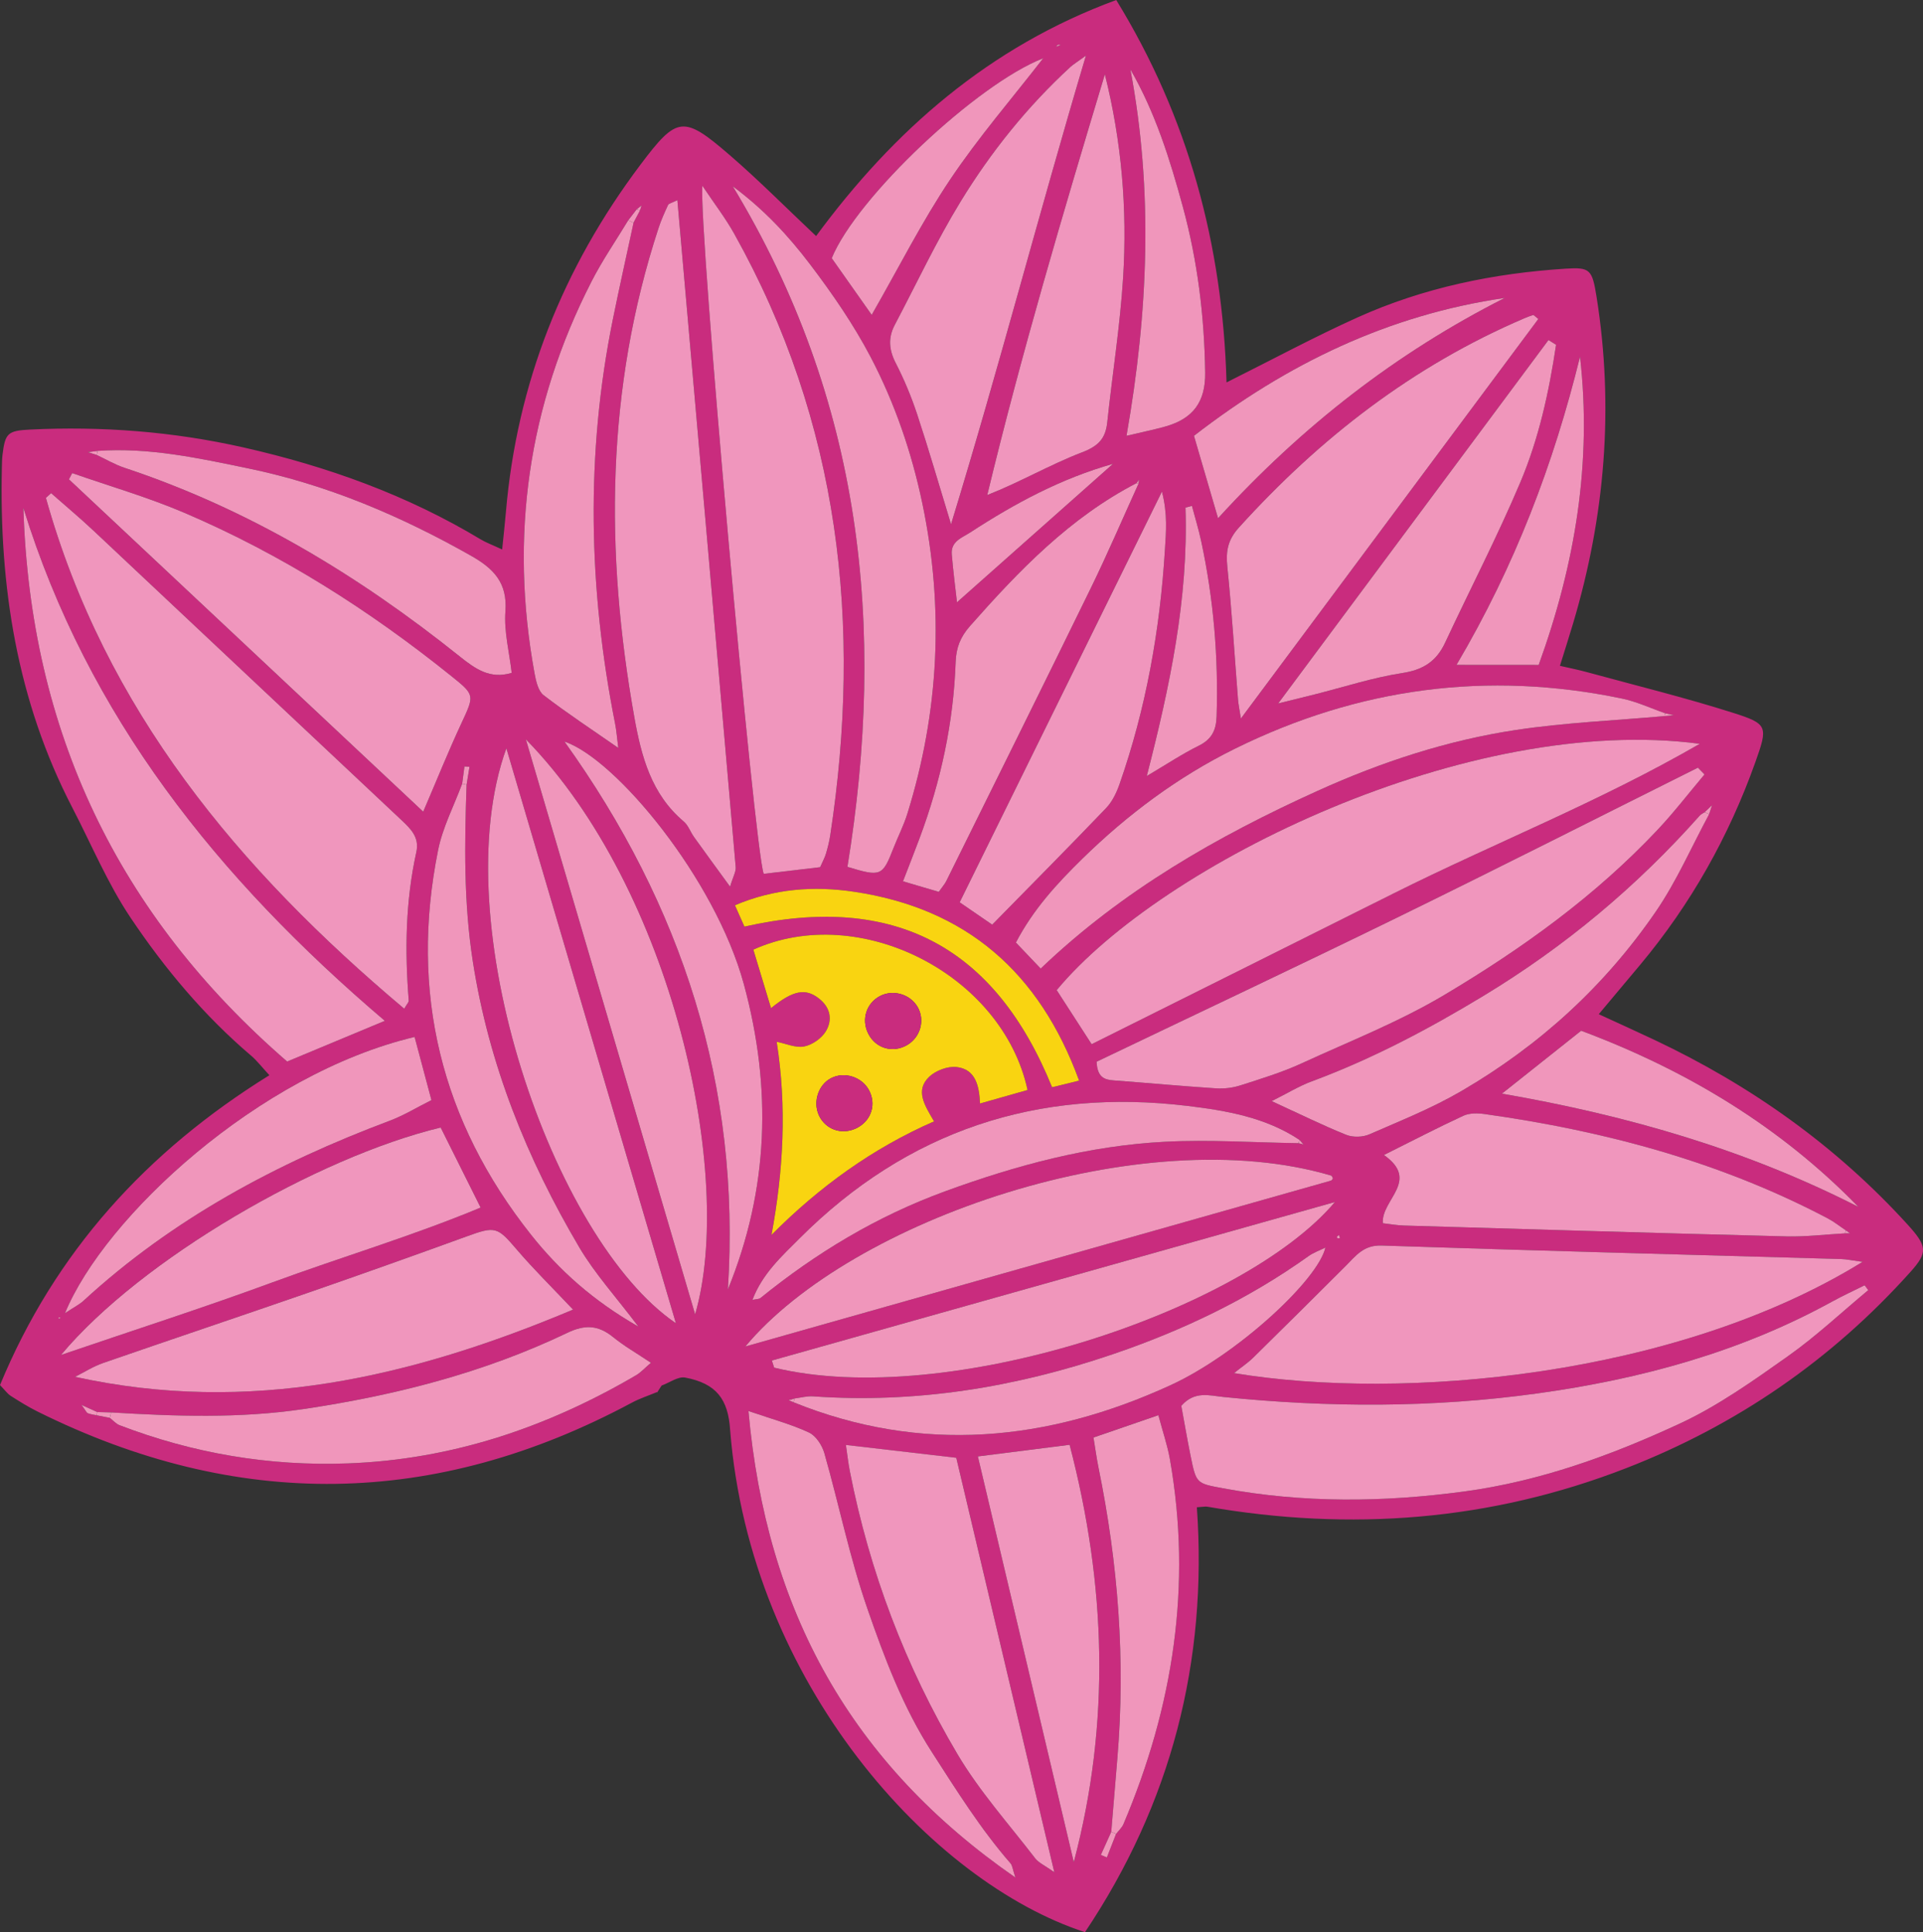 <?xml version="1.0" encoding="UTF-8"?>
<svg id="Layer_1" xmlns="http://www.w3.org/2000/svg" viewBox="0 0 161.615 162.402">
  <rect x="0" y="0" width="161.615" height="162.402" fill="#333333" stroke="none"/>
  <defs>
    <style>
      .cls-1 {
        fill: #f096bb;
      }

      .cls-2 {
        fill: #f096bd;
      }

      .cls-3 {
        fill: #fff;
      }

      .cls-4 {
        fill: #f9d411;
      }

      .cls-5 {
        fill: #c92c7e;
      }
    </style>
  </defs>
  <path class="cls-5" d="M61.364,120.225c-.156-2.636-1.18-3.942-3.775-4.435-.598-.114-1.321.43-1.986.671-.128.198-.256.396-.383.594,0,0-.003-.045-.003-.045-.709.295-1.448.533-2.121.894-16.523,8.858-33.17,9.078-49.941.741-.779-.387-1.524-.85-2.257-1.32-.279-.179-.481-.477-.897-.905,4.611-11.158,12.309-19.638,22.64-26.043-.615-.664-1.032-1.215-1.546-1.653-3.947-3.36-7.256-7.316-10.116-11.581-1.933-2.882-3.29-6.151-4.897-9.25C1.421,58.907-.076,49.265.158,39.266c.008-.349.012-.701.054-1.046.22-1.792.425-2.021,2.304-2.113,6.048-.295,12.038.167,17.951,1.503,7.029,1.589,13.74,3.998,19.939,7.732.437.263.926.439,1.797.844.121-1.197.232-2.176.316-3.157.925-10.817,4.783-20.505,11.286-29.157,3.102-4.127,3.618-4.206,7.539-.82,2.438,2.105,4.71,4.402,7.244,6.79,6.538-8.884,14.547-15.912,25.225-19.841,6.052,9.859,8.942,20.552,9.269,32.143,3.843-1.918,7.367-3.821,11.01-5.463,5.545-2.5,11.434-3.71,17.487-4.098,2.053-.132,2.234.071,2.597,2.346,1.482,9.297.72,18.44-1.96,27.442-.345,1.159-.716,2.311-1.115,3.594.88.203,1.554.335,2.215.516,4.116,1.125,8.268,2.143,12.332,3.434,2.941.934,2.95,1.142,1.866,4.179-2.219,6.221-5.411,11.9-9.65,16.979-1.105,1.323-2.215,2.642-3.499,4.174,1.736.8,3.229,1.473,4.709,2.173,8.057,3.813,15.208,8.874,21.222,15.482,1.671,1.837,1.747,2.353.272,3.999-6.634,7.404-14.595,12.882-23.877,16.495-11.448,4.456-23.192,5.333-35.227,3.247-.165-.029-.343.017-.876.05.917,12.965-2.171,24.918-9.403,35.712-12.871-4.178-28.123-20.879-29.82-42.178ZM53.788,17.684c.044-.138.088-.276.132-.415-.137.107-.273.214-.41.322-.238.309-.477.619-.715.928-1.03,1.705-2.168,3.356-3.074,5.125-5.342,10.437-6.907,21.445-4.794,32.97.118.644.304,1.472.76,1.823,1.977,1.519,4.067,2.893,6.274,4.43-.109-.847-.151-1.455-.269-2.049-2.24-11.312-2.488-22.635-.188-33.971.551-2.715,1.159-5.419,1.736-8.13.183-.344.366-.688.547-1.032ZM8.167,118.686c-.315-.143-.631-.286-1.313-.595.355.481.416.651.528.696.227.092.482.118.725.17.375.074.749.149,1.124.223.274.21.517.499.826.617,6.178,2.364,12.571,3.452,19.189,3.206,8.728-.325,16.729-3.021,24.21-7.407.404-.237.73-.605,1.252-1.048-1.206-.809-2.26-1.411-3.189-2.167-1.234-1.004-2.362-1.058-3.824-.358-7.039,3.371-14.525,5.277-22.214,6.417-5.364.795-10.755.603-16.143.281-.39-.012-.78-.024-1.17-.035ZM93.398,153.971c-.293.647-.586,1.295-.879,1.942.169.071.338.143.507.215.258-.661.516-1.323.775-1.984.21-.274.489-.519.619-.828,4.175-9.857,5.777-20.048,3.9-30.671-.206-1.163-.596-2.294-.968-3.695-1.945.67-3.63,1.25-5.454,1.878.168,1.017.268,1.774.421,2.521,1.651,8.066,2.28,16.198,1.589,24.416-.174,2.068-.343,4.136-.51,6.205ZM66.681,117.863c10.774,4.353,21.357,3.305,31.675-1.424,5.664-2.596,12.43-8.879,13.035-11.578-.494.247-.998.42-1.414.718-5.061,3.616-10.597,6.258-16.477,8.256-8.176,2.779-16.53,4.142-25.175,3.532-.506-.036-1.024.114-1.538.181-.17.047-.34.095-.509.142.135.057.269.115.403.172ZM39.213,65.954c.082-.501.164-1.002.246-1.503-.142-.009-.283-.018-.425-.028-.063.482-.127.964-.19,1.446-.688,1.857-1.636,3.661-2.022,5.578-2.409,11.966.239,22.793,7.811,32.338,2.362,2.978,5.198,5.535,9.02,7.718-1.886-2.5-3.655-4.439-4.962-6.652-4.415-7.473-7.613-15.415-8.956-24.067-.767-4.94-.694-9.876-.521-14.832ZM109.224,95.818c-2.842-1.897-6.138-2.465-9.394-2.86-12.63-1.532-23.591,2.087-32.628,11.129-1.497,1.498-3.132,2.974-3.965,5.174.347-.076.555-.061.674-.157,4.697-3.805,9.77-6.867,15.505-8.966,6.021-2.204,12.126-3.845,18.515-4.171,3.723-.19,7.469.066,11.206.119.138.037.276.074.414.111-.109-.126-.217-.252-.326-.378ZM8.126,38.239c.779.364,1.53.812,2.34,1.081,10.406,3.452,19.63,9.019,28.135,15.827,1.357,1.086,2.574,1.957,4.403,1.41-.196-1.721-.654-3.469-.527-5.173.181-2.419-1.005-3.606-2.909-4.683-5.888-3.332-12.049-5.954-18.682-7.327-4.173-.864-8.362-1.783-12.682-1.474-.274.035-.548.071-.822.106.248.077.496.155.743.232ZM95.68,40.662c.017-.116.035-.232.052-.348-.07.098-.14.196-.21.294-5.611,2.904-9.884,7.352-13.996,12.011-.813.921-1.166,1.83-1.208,3.03-.179,5.101-1.248,10.032-3.032,14.809-.424,1.137-.871,2.265-1.393,3.619,1.206.356,2.144.633,3.007.887.333-.474.513-.67.627-.9,4.06-8.209,8.137-16.41,12.155-24.639,1.409-2.884,2.671-5.84,3.999-8.763ZM143.639,68.431c.083-.251.165-.502.248-.753-.208.197-.415.393-.623.59-.143.099-.313.175-.425.301-5.29,5.954-11.319,10.995-18.148,15.129-4.629,2.802-9.369,5.314-14.446,7.195-1.071.397-2.062,1.009-3.367,1.661,2.32,1.066,4.259,2.024,6.259,2.831.564.227,1.393.205,1.953-.04,2.612-1.145,5.242-2.183,7.749-3.647,6.597-3.852,12.053-8.85,16.336-15.095,1.747-2.547,2.995-5.436,4.465-8.171ZM155.137,103.422c-.506-.339-.985-.726-1.521-1.008-9.053-4.77-18.774-7.36-28.848-8.774-.583-.082-1.276-.089-1.788.147-2.179,1.005-4.308,2.116-6.671,3.296,3.073,2.163-.245,3.758-.091,5.735.592.067,1.181.176,1.772.194,10.715.317,21.43.64,32.147.912,1.635.042,3.277-.164,4.918-.261.141-.001.281-.002.422-.002-.113-.079-.227-.159-.34-.238ZM139.941,59.952c-1.206-.418-2.382-.976-3.621-1.234-11.32-2.357-22.156-.907-32.522,4.209-4.811,2.374-9.049,5.542-12.86,9.277-2.097,2.056-4.101,4.224-5.559,7.022.697.733,1.338,1.406,2.082,2.188,6.861-6.562,14.842-11.122,23.289-14.946,5.338-2.417,10.884-4.24,16.67-5.112,4.12-.621,8.308-.793,12.465-1.166.262-.025.525-.049.787-.074l-.732-.163ZM68.93,72.89c.219-.501.39-.807.487-1.135.148-.501.278-1.011.357-1.526,2.709-17.725.805-34.72-8.072-50.591-.732-1.308-1.657-2.509-2.67-4.024-.344,3.256,4.364,55.733,5.154,57.836,1.491-.176,3.028-.357,4.745-.559ZM91.745,87.769c8.595-4.291,17.016-8.486,25.43-12.698,8.397-4.203,17.179-7.638,25.684-12.552-19.373-2.57-45.206,10.043-54.05,20.704.877,1.357,1.767,2.735,2.937,4.546ZM33.973,84.787c.223-.392.39-.547.379-.687-.334-4.189-.274-8.357.639-12.482.269-1.218-.443-1.93-1.238-2.676-8.639-8.104-17.258-16.231-25.894-24.339-1.155-1.085-2.373-2.102-3.562-3.15-.146.131-.292.261-.438.392,4.979,17.8,16.199,31.239,30.115,42.942ZM156.538,106.062c-.964-.131-1.364-.222-1.766-.234-12.888-.371-25.777-.705-38.663-1.137-1.509-.051-2.158.863-3.006,1.709-2.58,2.576-5.166,5.148-7.767,7.703-.447.44-.979.794-1.626,1.311,14.225,2.36,37.198.301,52.828-9.352ZM157.016,108.438c-.102-.135-.204-.271-.306-.406-.904.451-1.824.872-2.708,1.358-7.746,4.261-16.106,6.529-24.807,7.733-8.777,1.215-17.562,1.19-26.36.299-1.191-.121-2.431-.539-3.554.745.244,1.323.49,2.771.782,4.209.472,2.325.488,2.302,2.697,2.714,6.758,1.26,13.533,1.187,20.317.271,6.364-.86,12.352-3.037,18.115-5.712,3.211-1.49,6.163-3.6,9.073-5.656,2.374-1.678,4.51-3.691,6.752-5.555ZM56.929,16.823c-.504.252-.727.287-.779.401-.29.632-.58,1.269-.796,1.928-4.433,13.523-4.519,27.26-2.041,41.128.591,3.308,1.425,6.469,4.15,8.77.382.323.56.878.865,1.304.923,1.289,1.861,2.566,3.032,4.176.258-.867.504-1.269.472-1.646-1.614-18.634-3.253-37.266-4.902-56.06ZM143.252,65.096c-.185-.191-.37-.381-.555-.571-8.434,4.21-16.841,8.475-25.309,12.616-8.425,4.12-16.91,8.117-25.229,12.101.061,1.324.661,1.513,1.437,1.571,2.866.213,5.729.481,8.597.668.68.044,1.41-.043,2.058-.251,1.739-.558,3.503-1.095,5.156-1.857,4.023-1.854,8.135-3.455,11.992-5.753,6.563-3.908,12.665-8.304,17.901-13.863,1.395-1.481,2.638-3.103,3.951-4.66ZM32.342,85.804C18.253,73.813,7.365,60.162,1.965,42.695c.576,18.722,7.926,34.199,22.169,46.53,2.691-1.121,5.215-2.174,8.209-3.421ZM71.221,72.862c2.811.852,2.943.791,3.863-1.559.381-.973.864-1.913,1.173-2.908,2.67-8.583,3.099-17.291,1.259-26.085-.895-4.276-2.312-8.418-4.332-12.277-1.445-2.762-3.245-5.369-5.135-7.857-1.778-2.341-3.791-4.529-6.465-6.52,10.879,17.985,12.916,37.059,9.637,57.206ZM48.162,110.076c-1.786-1.894-3.335-3.412-4.737-5.055-1.629-1.909-1.793-1.974-4.202-1.097-4.415,1.606-8.841,3.182-13.28,4.72-5.752,1.994-11.525,3.926-17.276,5.921-.823.285-1.577.77-2.362,1.162,14.658,3.219,28.256.067,41.858-5.651ZM35.568,68.225c1.171-2.73,2.11-5.066,3.17-7.345,1.148-2.468,1.195-2.442-.811-4.056-6.885-5.537-14.292-10.243-22.424-13.718-3.062-1.308-6.285-2.238-9.435-3.34-.091.175-.182.35-.274.525,9.865,9.255,19.73,18.511,29.774,27.934ZM64.841,103.793c4.013-4.032,8.48-7.272,13.656-9.537-.781-1.352-1.615-2.587-.405-3.75.547-.525,1.56-.905,2.3-.82,1.575.181,1.908,1.548,1.97,3.067,1.435-.407,2.726-.774,3.995-1.135-2.101-9.704-14.102-15.829-23.044-11.797.484,1.6.974,3.219,1.486,4.914,1.865-1.509,2.889-1.69,4.013-.82.986.762,1.177,1.808.588,2.778-.359.591-1.14,1.133-1.817,1.267-.706.14-1.514-.237-2.31-.394.862,5.456.567,10.814-.433,16.227ZM129.286,26.812c-.316-.25-.39-.347-.43-.334-.249.076-.494.168-.733.27-9.369,4.002-17.205,10.077-24.005,17.598-.933,1.032-1.104,1.986-.97,3.289.381,3.716.605,7.447.899,11.172.03.378.112.751.241,1.587,8.531-11.461,16.768-22.526,24.998-33.582ZM71.092,121.452c.127.858.201,1.535.331,2.202,1.655,8.446,4.672,16.405,9.045,23.788,1.845,3.114,4.308,5.865,6.528,8.752.299.389.818.608,1.614,1.177-2.837-11.991-5.549-23.457-8.241-34.839-3.256-.379-6.173-.718-9.276-1.079ZM42.557,62.896c-5.264,14.546,3.871,41.272,14.248,48.328-4.772-16.186-9.51-32.257-14.248-48.328ZM62.642,113.175c16.725-4.735,32.964-9.333,49.201-13.936.072-.021.158-.114.172-.186.013-.066-.065-.149-.106-.233-15.871-4.716-40.374,3.701-49.266,14.354ZM91.264,4.677c-.782.568-1.073.738-1.315.962-3.614,3.328-6.671,7.142-9.219,11.308-2.038,3.334-3.703,6.896-5.529,10.36-.573,1.086-.489,2.105.085,3.219.713,1.385,1.316,2.844,1.806,4.324.949,2.868,1.786,5.774,2.838,9.215,4.028-13.15,7.35-26.011,11.335-39.388ZM37.034,94.771c-10.376,2.501-25.205,11.086-31.908,19.117,6.177-2.109,12.007-3.981,17.749-6.094,5.802-2.135,11.752-3.892,17.517-6.295-1.209-2.423-2.251-4.508-3.359-6.729ZM44.194,62.143c4.723,16.047,9.446,32.093,14.226,48.332,3.361-11.521-1.851-35.7-14.226-48.332ZM64.869,114.357l.193.601c14.595,3.531,39.427-4.791,47.131-13.924-15.951,4.491-31.637,8.907-47.324,13.324ZM83.388,77.72c3.387-3.453,6.509-6.596,9.57-9.796.517-.54.879-1.294,1.13-2.012,2.231-6.383,3.404-12.979,3.816-19.713.089-1.463.242-2.966-.251-4.88-5.8,11.778-11.373,23.097-16.999,34.524,1.121.77,1.964,1.348,2.734,1.877ZM130.777,28.98l-.639-.399c-7.453,10.022-14.906,20.044-22.716,30.546,1.443-.357,2.265-.557,3.085-.764,2.445-.615,4.862-1.408,7.343-1.791,1.751-.27,2.867-.98,3.597-2.543,2.101-4.499,4.392-8.914,6.324-13.483,1.557-3.682,2.416-7.608,3.006-11.566ZM92.856,6.248c-3.531,11.721-7.001,23.41-9.883,35.361,2.807-1.105,5.301-2.57,7.964-3.589,1.375-.526,1.976-1.152,2.12-2.522.429-4.064,1.08-8.111,1.334-12.185.358-5.733-.123-11.434-1.535-17.066ZM89.894,121.439c-2.746.348-5.138.652-7.709.978,2.709,11.461,5.385,22.78,8.061,34.098,3.101-11.735,2.708-23.346-.351-35.076ZM62.902,118.601c1.505,16.785,8.608,29.634,22.434,39.213-.24-.732-.255-1.016-.401-1.184-2.518-2.896-4.533-6.125-6.609-9.346-2.442-3.79-3.991-7.929-5.435-12.093-1.475-4.252-2.373-8.703-3.608-13.042-.189-.663-.706-1.463-1.289-1.737-1.468-.689-3.059-1.113-5.092-1.811ZM5.462,110.377c.833-.551,1.226-.742,1.534-1.025,7.498-6.898,16.283-11.598,25.752-15.15,1.194-.448,2.301-1.128,3.511-1.733-.498-1.869-.958-3.594-1.416-5.31-13.073,3.1-26.072,15.142-29.382,23.218ZM61.173,108.384c3.442-8.437,3.707-16.956,1.345-25.654-2.411-8.88-10.791-18.969-15.078-20.398,9.862,13.746,14.836,28.967,13.733,46.051ZM156.189,101.445c-6.606-6.788-14.477-11.508-23.305-14.81-2.11,1.676-4.171,3.314-6.657,5.288,10.72,1.859,20.631,4.767,29.962,9.521ZM100.344,36.632c.656,2.244,1.3,4.449,2.025,6.927,7.066-7.744,14.983-13.903,24.096-18.516-9.769,1.424-18.288,5.525-26.121,11.589ZM94.675,36.632c1.408-.334,2.345-.521,3.261-.78,2.333-.659,3.384-2.066,3.35-4.531-.065-4.718-.635-9.374-1.875-13.933-1.084-3.986-2.313-7.921-4.41-11.557,1.926,10.206,1.504,20.378-.326,30.802ZM129.316,55.891c3.078-8.505,4.486-17.033,3.474-25.914-2.217,9.013-5.472,17.587-10.381,25.909,2.497.002,4.567.003,6.907.005ZM87.677,4.895c-5.551,2.15-15.687,11.688-17.776,16.807,1.09,1.546,2.195,3.114,3.36,4.765,2.313-4.037,4.233-7.855,6.594-11.377,2.394-3.57,5.226-6.847,7.822-10.195ZM62.565,77.886c12.639-2.862,21.08,1.729,25.855,13.501.755-.185,1.449-.355,2.271-.556-3.332-9.12-9.498-14.468-18.896-15.872-3.366-.503-6.715-.277-10.028,1.133.299.674.539,1.213.798,1.795ZM100.173,42.519c-.18.05-.361.099-.541.149.256,7.635-1.312,15.023-3.252,22.558,1.672-.986,2.969-1.852,4.356-2.538,1.086-.537,1.472-1.28,1.51-2.459.163-4.972-.252-9.886-1.296-14.746-.214-.997-.516-1.976-.777-2.963ZM93.537,38.991c-4.348,1.224-8.24,3.319-11.97,5.749-.719.468-1.665.752-1.575,1.854.114,1.405.301,2.804.437,4.032,4.462-3.96,8.786-7.798,13.109-11.634ZM88.755,3.929c.128-.048.256-.096.384-.144-.075-.009-.161-.045-.223-.021-.065.025-.109.107-.161.165ZM112.409,104.094c.071-.011.142-.022.213-.034-.029-.083-.058-.165-.086-.248-.059.044-.131.079-.172.137-.018.025.029.095.046.145ZM5.098,110.737l-.187-.005.051.133.136-.128Z"/>
  <path class="cls-3" d="M55.22,117.054c.128-.198.256-.396.383-.594-.128.198-.256.396-.383.594Z"/>
  <path class="cls-2" d="M68.93,72.89c-1.717.202-3.254.384-4.745.559-.79-2.102-5.498-54.58-5.154-57.836,1.012,1.515,1.938,2.715,2.67,4.024,8.877,15.871,10.781,32.866,8.072,50.591-.079.515-.209,1.026-.357,1.526-.097.328-.268.634-.487,1.135Z"/>
  <path class="cls-2" d="M91.745,87.769c-1.17-1.811-2.06-3.189-2.937-4.546,8.844-10.662,34.677-23.274,54.05-20.704-8.505,4.914-17.287,8.349-25.684,12.552-8.413,4.212-16.834,8.407-25.43,12.698Z"/>
  <path class="cls-2" d="M33.973,84.787c-13.916-11.703-25.136-25.141-30.115-42.942.146-.131.292-.261.438-.392,1.189,1.048,2.407,2.066,3.562,3.15,8.636,8.108,17.255,16.234,25.894,24.339.795.746,1.508,1.458,1.238,2.676-.912,4.124-.973,8.292-.639,12.482.011.14-.156.294-.379.687Z"/>
  <path class="cls-2" d="M156.538,106.062c-15.63,9.653-38.602,11.713-52.828,9.352.647-.517,1.179-.871,1.626-1.311,2.601-2.556,5.186-5.127,7.767-7.703.847-.846,1.496-1.76,3.006-1.709,12.886.432,25.775.767,38.663,1.137.402.011.802.103,1.766.234Z"/>
  <path class="cls-2" d="M157.016,108.438c-2.242,1.864-4.378,3.877-6.752,5.555-2.909,2.056-5.862,4.166-9.073,5.656-5.763,2.675-11.751,4.852-18.115,5.712-6.784.917-13.559.989-20.317-.271-2.209-.412-2.225-.389-2.697-2.714-.292-1.438-.537-2.886-.782-4.209,1.123-1.284,2.362-.865,3.554-.745,8.797.891,17.582.916,26.36-.299,8.702-1.204,17.062-3.472,24.807-7.733.884-.486,1.805-.907,2.708-1.358.102.135.204.271.306.406Z"/>
  <path class="cls-2" d="M56.929,16.823c1.65,18.794,3.288,37.426,4.902,56.06.033.378-.214.779-.472,1.646-1.171-1.61-2.109-2.887-3.032-4.176-.304-.425-.482-.981-.865-1.304-2.725-2.3-3.559-5.462-4.15-8.77-2.478-13.868-2.392-27.606,2.041-41.128.216-.659.506-1.297.796-1.928.052-.114.275-.15.779-.401Z"/>
  <path class="cls-2" d="M143.252,65.096c-1.313,1.557-2.557,3.18-3.951,4.66-5.236,5.559-11.339,9.955-17.901,13.863-3.857,2.297-7.968,3.898-11.992,5.753-1.654.762-3.417,1.298-5.156,1.857-.649.208-1.378.295-2.058.251-2.868-.187-5.731-.455-8.597-.668-.775-.058-1.376-.246-1.437-1.571,8.319-3.984,16.804-7.98,25.229-12.101,8.468-4.141,16.875-8.406,25.309-12.616.185.191.37.381.555.571Z"/>
  <path class="cls-2" d="M32.342,85.804c-2.994,1.248-5.518,2.3-8.209,3.421C9.891,76.894,2.541,61.417,1.965,42.695c5.4,17.467,16.288,31.118,30.377,43.109Z"/>
  <path class="cls-1" d="M139.886,60.19c-4.157.372-8.345.544-12.465,1.165-5.787.872-11.332,2.695-16.67,5.112-8.447,3.824-16.429,8.384-23.289,14.946-.744-.782-1.385-1.455-2.082-2.188,1.458-2.797,3.462-4.966,5.559-7.022,3.81-3.735,8.049-6.902,12.86-9.277,10.366-5.116,21.203-6.566,32.522-4.209,1.239.258,2.416.815,3.621,1.234l-.056.238Z"/>
  <path class="cls-1" d="M71.221,72.862c3.279-20.147,1.242-39.221-9.637-57.206,2.674,1.991,4.686,4.18,6.465,6.52,1.89,2.488,3.69,5.095,5.135,7.857,2.019,3.859,3.437,8.001,4.332,12.277,1.841,8.794,1.411,17.502-1.259,26.085-.309.995-.792,1.934-1.173,2.908-.919,2.349-1.052,2.411-3.863,1.559Z"/>
  <path class="cls-2" d="M48.162,110.076c-13.602,5.718-27.2,8.87-41.858,5.651.786-.392,1.54-.877,2.362-1.162,5.752-1.994,11.525-3.927,17.276-5.921,4.439-1.539,8.865-3.114,13.28-4.72,2.41-.877,2.574-.811,4.202,1.097,1.402,1.643,2.951,3.161,4.737,5.055Z"/>
  <path class="cls-2" d="M35.568,68.225c-10.044-9.424-19.909-18.679-29.774-27.934.091-.175.182-.35.274-.525,3.15,1.102,6.373,2.032,9.435,3.34,8.132,3.475,15.54,8.18,22.424,13.718,2.006,1.613,1.959,1.588.811,4.056-1.06,2.279-1.998,4.615-3.17,7.345Z"/>
  <path class="cls-4" d="M64.841,103.793c1-5.413,1.296-10.771.433-16.227.796.157,1.604.534,2.31.394.677-.134,1.458-.676,1.817-1.267.589-.97.398-2.015-.588-2.778-1.125-.87-2.148-.689-4.013.82-.513-1.695-1.002-3.314-1.486-4.914,8.943-4.032,20.943,2.092,23.044,11.797-1.269.36-2.56.727-3.995,1.135-.061-1.519-.395-2.886-1.97-3.067-.74-.085-1.753.295-2.3.82-1.211,1.163-.376,2.399.405,3.75-5.176,2.265-9.644,5.504-13.656,9.537ZM73.957,83.721c-1.142.601-1.575,1.947-1.005,3.124.617,1.273,2.082,1.71,3.303.985,1.103-.654,1.495-2.077.875-3.171-.62-1.093-2.066-1.52-3.172-.938ZM73.027,91.622c-.597-1.101-2.037-1.566-3.148-1.016-1.182.585-1.635,2.212-.937,3.367.664,1.099,2.024,1.433,3.177.781,1.144-.648,1.531-1.983.908-3.131Z"/>
  <path class="cls-2" d="M129.286,26.812c-8.23,11.056-16.467,22.121-24.998,33.582-.129-.836-.211-1.21-.241-1.587-.294-3.725-.518-7.456-.899-11.172-.134-1.303.037-2.257.97-3.289,6.8-7.521,14.637-13.596,24.005-17.598.239-.102.484-.194.733-.27.041-.012.115.084.43.334Z"/>
  <path class="cls-2" d="M155.053,103.667c-1.639.091-3.281.297-4.916.256-10.716-.272-21.431-.595-32.147-.912-.591-.018-1.18-.127-1.772-.194-.154-1.977,3.164-3.571.091-5.735,2.363-1.179,4.492-2.29,6.671-3.296.513-.237,1.205-.229,1.788-.147,10.074,1.414,19.794,4.004,28.848,8.774.535.282,1.015.67,1.521,1.008l-.084.245Z"/>
  <path class="cls-2" d="M71.092,121.452c3.103.361,6.02.7,9.276,1.079,2.692,11.382,5.405,22.848,8.241,34.839-.796-.569-1.315-.788-1.614-1.177-2.22-2.887-4.683-5.637-6.528-8.752-4.373-7.383-7.39-15.342-9.045-23.788-.131-.667-.204-1.344-.331-2.202Z"/>
  <path class="cls-2" d="M42.557,62.896c4.738,16.071,9.476,32.142,14.248,48.328-10.377-7.056-19.512-33.782-14.248-48.328Z"/>
  <path class="cls-1" d="M62.642,113.175c8.893-10.653,33.395-19.07,49.266-14.354.042.084.119.167.106.233-.014.072-.1.166-.172.186-16.237,4.603-32.476,9.2-49.201,13.936Z"/>
  <path class="cls-2" d="M91.264,4.677c-3.985,13.377-7.307,26.238-11.335,39.388-1.052-3.442-1.889-6.347-2.838-9.215-.49-1.48-1.093-2.939-1.806-4.324-.574-1.114-.658-2.133-.085-3.219,1.826-3.463,3.491-7.026,5.529-10.36,2.548-4.167,5.605-7.98,9.219-11.308.242-.223.533-.394,1.315-.962Z"/>
  <path class="cls-2" d="M37.034,94.771c1.109,2.22,2.15,4.306,3.359,6.729-5.765,2.402-11.715,4.16-17.517,6.295-5.742,2.113-11.573,3.985-17.749,6.094,6.703-8.031,21.532-16.616,31.908-19.117Z"/>
  <path class="cls-1" d="M9.337,118.719c5.388.324,10.779.516,16.143-.279,7.69-1.14,15.175-3.045,22.214-6.417,1.462-.7,2.59-.646,3.824.358.929.756,1.984,1.358,3.189,2.167-.522.442-.848.811-1.252,1.048-7.482,4.386-15.483,7.082-24.21,7.407-6.618.246-13.011-.842-19.189-3.206-.309-.118-.552-.407-.825-.619.033-.155.068-.308.106-.459Z"/>
  <path class="cls-1" d="M44.194,62.143c12.375,12.633,17.587,36.811,14.226,48.332-4.78-16.239-9.503-32.286-14.226-48.332Z"/>
  <path class="cls-1" d="M64.869,114.357c15.687-4.417,31.373-8.833,47.324-13.324-7.704,9.134-32.536,17.456-47.131,13.924l-.193-.601Z"/>
  <path class="cls-1" d="M53.246,18.718c-.582,2.709-1.19,5.413-1.741,8.128-2.3,11.335-2.052,22.659.188,33.971.118.594.16,1.202.269,2.049-2.207-1.537-4.296-2.91-6.274-4.43-.456-.35-.642-1.179-.76-1.823-2.113-11.525-.547-22.533,4.794-32.97.905-1.769,2.043-3.42,3.074-5.125.152.063.302.129.451.199Z"/>
  <path class="cls-2" d="M83.388,77.72c-.77-.529-1.613-1.107-2.734-1.877,5.627-11.427,11.2-22.745,16.999-34.524.493,1.914.341,3.418.251,4.88-.412,6.734-1.585,13.33-3.816,19.713-.251.719-.613,1.472-1.13,2.012-3.061,3.2-6.183,6.342-9.57,9.796Z"/>
  <path class="cls-1" d="M130.777,28.98c-.59,3.958-1.449,7.884-3.006,11.566-1.932,4.569-4.224,8.985-6.324,13.483-.73,1.564-1.846,2.273-3.597,2.543-2.481.383-4.898,1.175-7.343,1.791-.82.206-1.641.407-3.085.764,7.81-10.502,15.263-20.524,22.716-30.546l.639.399Z"/>
  <path class="cls-2" d="M92.856,6.248c1.412,5.632,1.892,11.333,1.535,17.066-.254,4.073-.905,8.121-1.334,12.185-.144,1.37-.746,1.996-2.12,2.522-2.663,1.019-5.157,2.483-7.964,3.589,2.882-11.951,6.352-23.64,9.883-35.361Z"/>
  <path class="cls-1" d="M143.643,68.433c-1.475,2.733-2.723,5.622-4.469,8.169-4.283,6.246-9.739,11.244-16.336,15.095-2.507,1.464-5.137,2.502-7.749,3.647-.56.245-1.39.267-1.953.04-2-.806-3.938-1.765-6.259-2.831,1.305-.651,2.296-1.264,3.367-1.661,5.077-1.881,9.817-4.393,14.446-7.195,6.829-4.134,12.858-9.175,18.148-15.129.112-.127.282-.202.425-.301.128.053.254.108.379.165Z"/>
  <path class="cls-2" d="M89.894,121.439c3.06,11.73,3.453,23.341.351,35.076-2.676-11.319-5.351-22.637-8.061-34.098,2.572-.326,4.964-.629,7.709-.978Z"/>
  <path class="cls-1" d="M62.902,118.601c2.033.699,3.625,1.123,5.092,1.811.583.274,1.1,1.074,1.289,1.737,1.235,4.34,2.134,8.79,3.608,13.042,1.444,4.164,2.993,8.303,5.435,12.093,2.075,3.22,4.091,6.45,6.609,9.346.147.169.161.452.401,1.184-13.826-9.579-20.929-22.427-22.434-39.213Z"/>
  <path class="cls-1" d="M95.681,40.662c-1.329,2.923-2.592,5.878-4.001,8.763-4.019,8.229-8.096,16.43-12.155,24.639-.114.23-.294.426-.627.9-.863-.255-1.8-.531-3.007-.887.522-1.354.969-2.482,1.393-3.619,1.784-4.778,2.854-9.709,3.032-14.809.042-1.2.395-2.109,1.208-3.03,4.112-4.659,8.386-9.107,13.996-12.011l.16.054Z"/>
  <path class="cls-1" d="M8.204,37.899c4.319-.307,8.508.611,12.682,1.476,6.633,1.373,12.794,3.995,18.682,7.327,1.904,1.077,3.09,2.264,2.909,4.683-.128,1.704.331,3.452.527,5.173-1.829.547-3.046-.324-4.403-1.41-8.505-6.808-17.729-12.375-28.135-15.827-.81-.269-1.561-.716-2.34-1.081.024-.114.051-.227.079-.34Z"/>
  <path class="cls-1" d="M5.462,110.377c3.31-8.077,16.309-20.118,29.382-23.218.458,1.716.917,3.441,1.416,5.31-1.211.604-2.317,1.285-3.511,1.733-9.47,3.551-18.254,8.251-25.752,15.15-.308.284-.702.474-1.534,1.025Z"/>
  <path class="cls-1" d="M61.173,108.384c1.104-17.084-3.871-32.305-13.733-46.051,4.286,1.429,12.666,11.518,15.078,20.398,2.362,8.698,2.097,17.217-1.345,25.654Z"/>
  <path class="cls-1" d="M109.135,96.088c-3.736-.055-7.482-.311-11.205-.121-6.388.327-12.494,1.968-18.515,4.171-5.735,2.099-10.808,5.161-15.505,8.966-.118.096-.327.081-.674.157.833-2.2,2.469-3.676,3.965-5.174,9.037-9.043,19.998-12.661,32.628-11.129,3.256.395,6.552.963,9.394,2.86-.032.089-.062.179-.089.27Z"/>
  <path class="cls-1" d="M39.214,65.954c-.175,4.955-.247,9.891.52,14.831,1.343,8.652,4.541,16.594,8.956,24.067,1.307,2.212,3.076,4.151,4.962,6.652-3.821-2.184-6.657-4.74-9.02-7.718-7.572-9.546-10.22-20.372-7.811-32.338.386-1.917,1.334-3.722,2.022-5.578.124.025.248.053.371.085Z"/>
  <path class="cls-1" d="M66.788,117.545c.513-.064,1.032-.213,1.537-.178,8.644.61,16.999-.753,25.175-3.532,5.88-1.998,11.416-4.64,16.477-8.256.416-.297.92-.471,1.414-.718-.605,2.698-7.371,8.982-13.035,11.578-10.319,4.729-20.901,5.777-31.675,1.424.038-.105.074-.211.107-.318Z"/>
  <path class="cls-1" d="M93.394,153.97c.171-2.068.341-4.136.515-6.204.691-8.218.062-16.35-1.589-24.416-.153-.746-.253-1.503-.421-2.521,1.824-.628,3.509-1.208,5.454-1.878.372,1.401.762,2.531.968,3.695,1.877,10.623.275,20.814-3.9,30.671-.13.308-.409.553-.619.828-.137-.055-.273-.113-.407-.174Z"/>
  <path class="cls-1" d="M156.189,101.445c-9.331-4.755-19.242-7.662-29.962-9.521,2.486-1.975,4.547-3.612,6.657-5.288,8.827,3.302,16.699,8.022,23.305,14.81Z"/>
  <path class="cls-1" d="M100.344,36.632c7.833-6.064,16.352-10.165,26.121-11.589-9.114,4.613-17.03,10.772-24.096,18.516-.724-2.478-1.369-4.683-2.025-6.927Z"/>
  <path class="cls-1" d="M94.675,36.632c1.83-10.424,2.252-20.596.326-30.802,2.097,3.636,3.326,7.571,4.41,11.557,1.24,4.559,1.81,9.215,1.875,13.933.034,2.465-1.016,3.873-3.35,4.531-.917.259-1.853.446-3.261.78Z"/>
  <path class="cls-1" d="M129.316,55.891c-2.34-.002-4.41-.003-6.907-.005,4.91-8.322,8.165-16.895,10.381-25.909,1.012,8.881-.397,17.409-3.474,25.914Z"/>
  <path class="cls-1" d="M87.677,4.895c-2.596,3.348-5.428,6.625-7.822,10.195-2.362,3.521-4.281,7.34-6.594,11.377-1.164-1.651-2.269-3.219-3.36-4.765,2.09-5.119,12.225-14.657,17.776-16.807Z"/>
  <path class="cls-4" d="M62.565,77.886c-.259-.582-.498-1.121-.798-1.795,3.313-1.409,6.662-1.636,10.028-1.133,9.399,1.405,15.565,6.753,18.896,15.872-.822.201-1.517.371-2.271.556-4.775-11.772-13.216-16.363-25.855-13.501Z"/>
  <path class="cls-1" d="M100.173,42.519c.261.987.563,1.966.777,2.963,1.044,4.86,1.459,9.774,1.296,14.746-.039,1.179-.424,1.922-1.51,2.459-1.387.686-2.684,1.552-4.356,2.538,1.94-7.535,3.507-14.923,3.252-22.558.18-.05.361-.099.541-.149Z"/>
  <path class="cls-1" d="M93.537,38.991c-4.322,3.836-8.647,7.674-13.109,11.634-.136-1.228-.323-2.627-.437-4.032-.09-1.101.856-1.385,1.575-1.854,3.73-2.43,7.622-4.525,11.97-5.749Z"/>
  <path class="cls-1" d="M93.8,154.144c-.258.661-.516,1.323-.775,1.984-.169-.071-.338-.143-.507-.215.293-.647.586-1.295.877-1.943.132.06.268.118.405.174Z"/>
  <path class="cls-1" d="M38.844,65.869c.063-.482.127-.964.19-1.446.142.009.283.018.425.028-.082.501-.164,1.002-.245,1.503-.122-.032-.245-.06-.37-.085Z"/>
  <path class="cls-1" d="M8.106,118.958c-.243-.053-.498-.079-.725-.171-.112-.045-.172-.215-.528-.696.682.309.998.452,1.313.595-.017.091-.037.182-.06.273Z"/>
  <path class="cls-1" d="M88.755,3.929c.053-.058.096-.14.161-.164.063-.024.148.012.223.021-.128.048-.256.096-.385.143Z"/>
  <path class="cls-1" d="M143.264,68.267l.623-.59c-.083.251-.165.502-.246.754-.123-.057-.25-.112-.377-.164Z"/>
  <path class="cls-1" d="M8.167,118.686c.39.012.78.024,1.171.034-.038.151-.073.303-.106.458-.376-.072-.75-.147-1.125-.221.023-.09.043-.18.06-.272Z"/>
  <path class="cls-1" d="M52.795,18.519c.238-.309.477-.619.715-.928.092.034.186.065.28.094-.183.344-.366.688-.547,1.032-.146-.069-.296-.136-.448-.198Z"/>
  <path class="cls-1" d="M112.409,104.094c-.017-.05-.064-.12-.046-.145.041-.057.113-.092.172-.137.029.083.058.165.086.248-.071.011-.142.022-.213.034Z"/>
  <path class="cls-1" d="M8.126,38.239c-.248-.077-.496-.155-.743-.232.274-.035.548-.071.822-.107-.028.112-.054.226-.079.339Z"/>
  <path class="cls-1" d="M139.941,59.952l.732.163c-.262.025-.525.049-.787.074-0.0.001.056-.237.056-.237Z"/>
  <path class="cls-2" d="M155.137,103.422c.113.079.227.159.34.238-.141.001-.281.002-.423.005-.001.002.083-.243.083-.243Z"/>
  <polygon class="cls-1" points="5.098 110.737 4.962 110.865 4.911 110.732 5.098 110.737"/>
  <path class="cls-1" d="M66.681,117.863c-.135-.057-.269-.115-.403-.172.17-.047.34-.095.51-.144-.033.105-.069.211-.107.316Z"/>
  <path class="cls-1" d="M53.51,17.591c.137-.107.273-.214.41-.322-.044.138-.088.276-.131.415-.093-.028-.187-.059-.279-.093Z"/>
  <path class="cls-1" d="M109.224,95.818c.109.126.217.252.326.378-.138-.037-.276-.074-.414-.11.027-.09.056-.179.088-.268Z"/>
  <path class="cls-1" d="M95.521,40.608c.07-.098.14-.196.21-.294-.017.116-.035.232-.051.348.001 0-.159-.054-.159-.054Z"/>
  <path class="cls-5" d="M73.957,83.721c1.106-.582,2.552-.154,3.172.938.621,1.094.229,2.516-.875,3.171-1.222.725-2.687.288-3.303-.985-.57-1.177-.137-2.523,1.005-3.124Z"/>
  <path class="cls-5" d="M73.027,91.622c.623,1.148.235,2.483-.908,3.131-1.153.653-2.513.319-3.177-.781-.698-1.155-.245-2.782.937-3.367,1.111-.55,2.551-.085,3.148,1.016Z"/>
</svg>